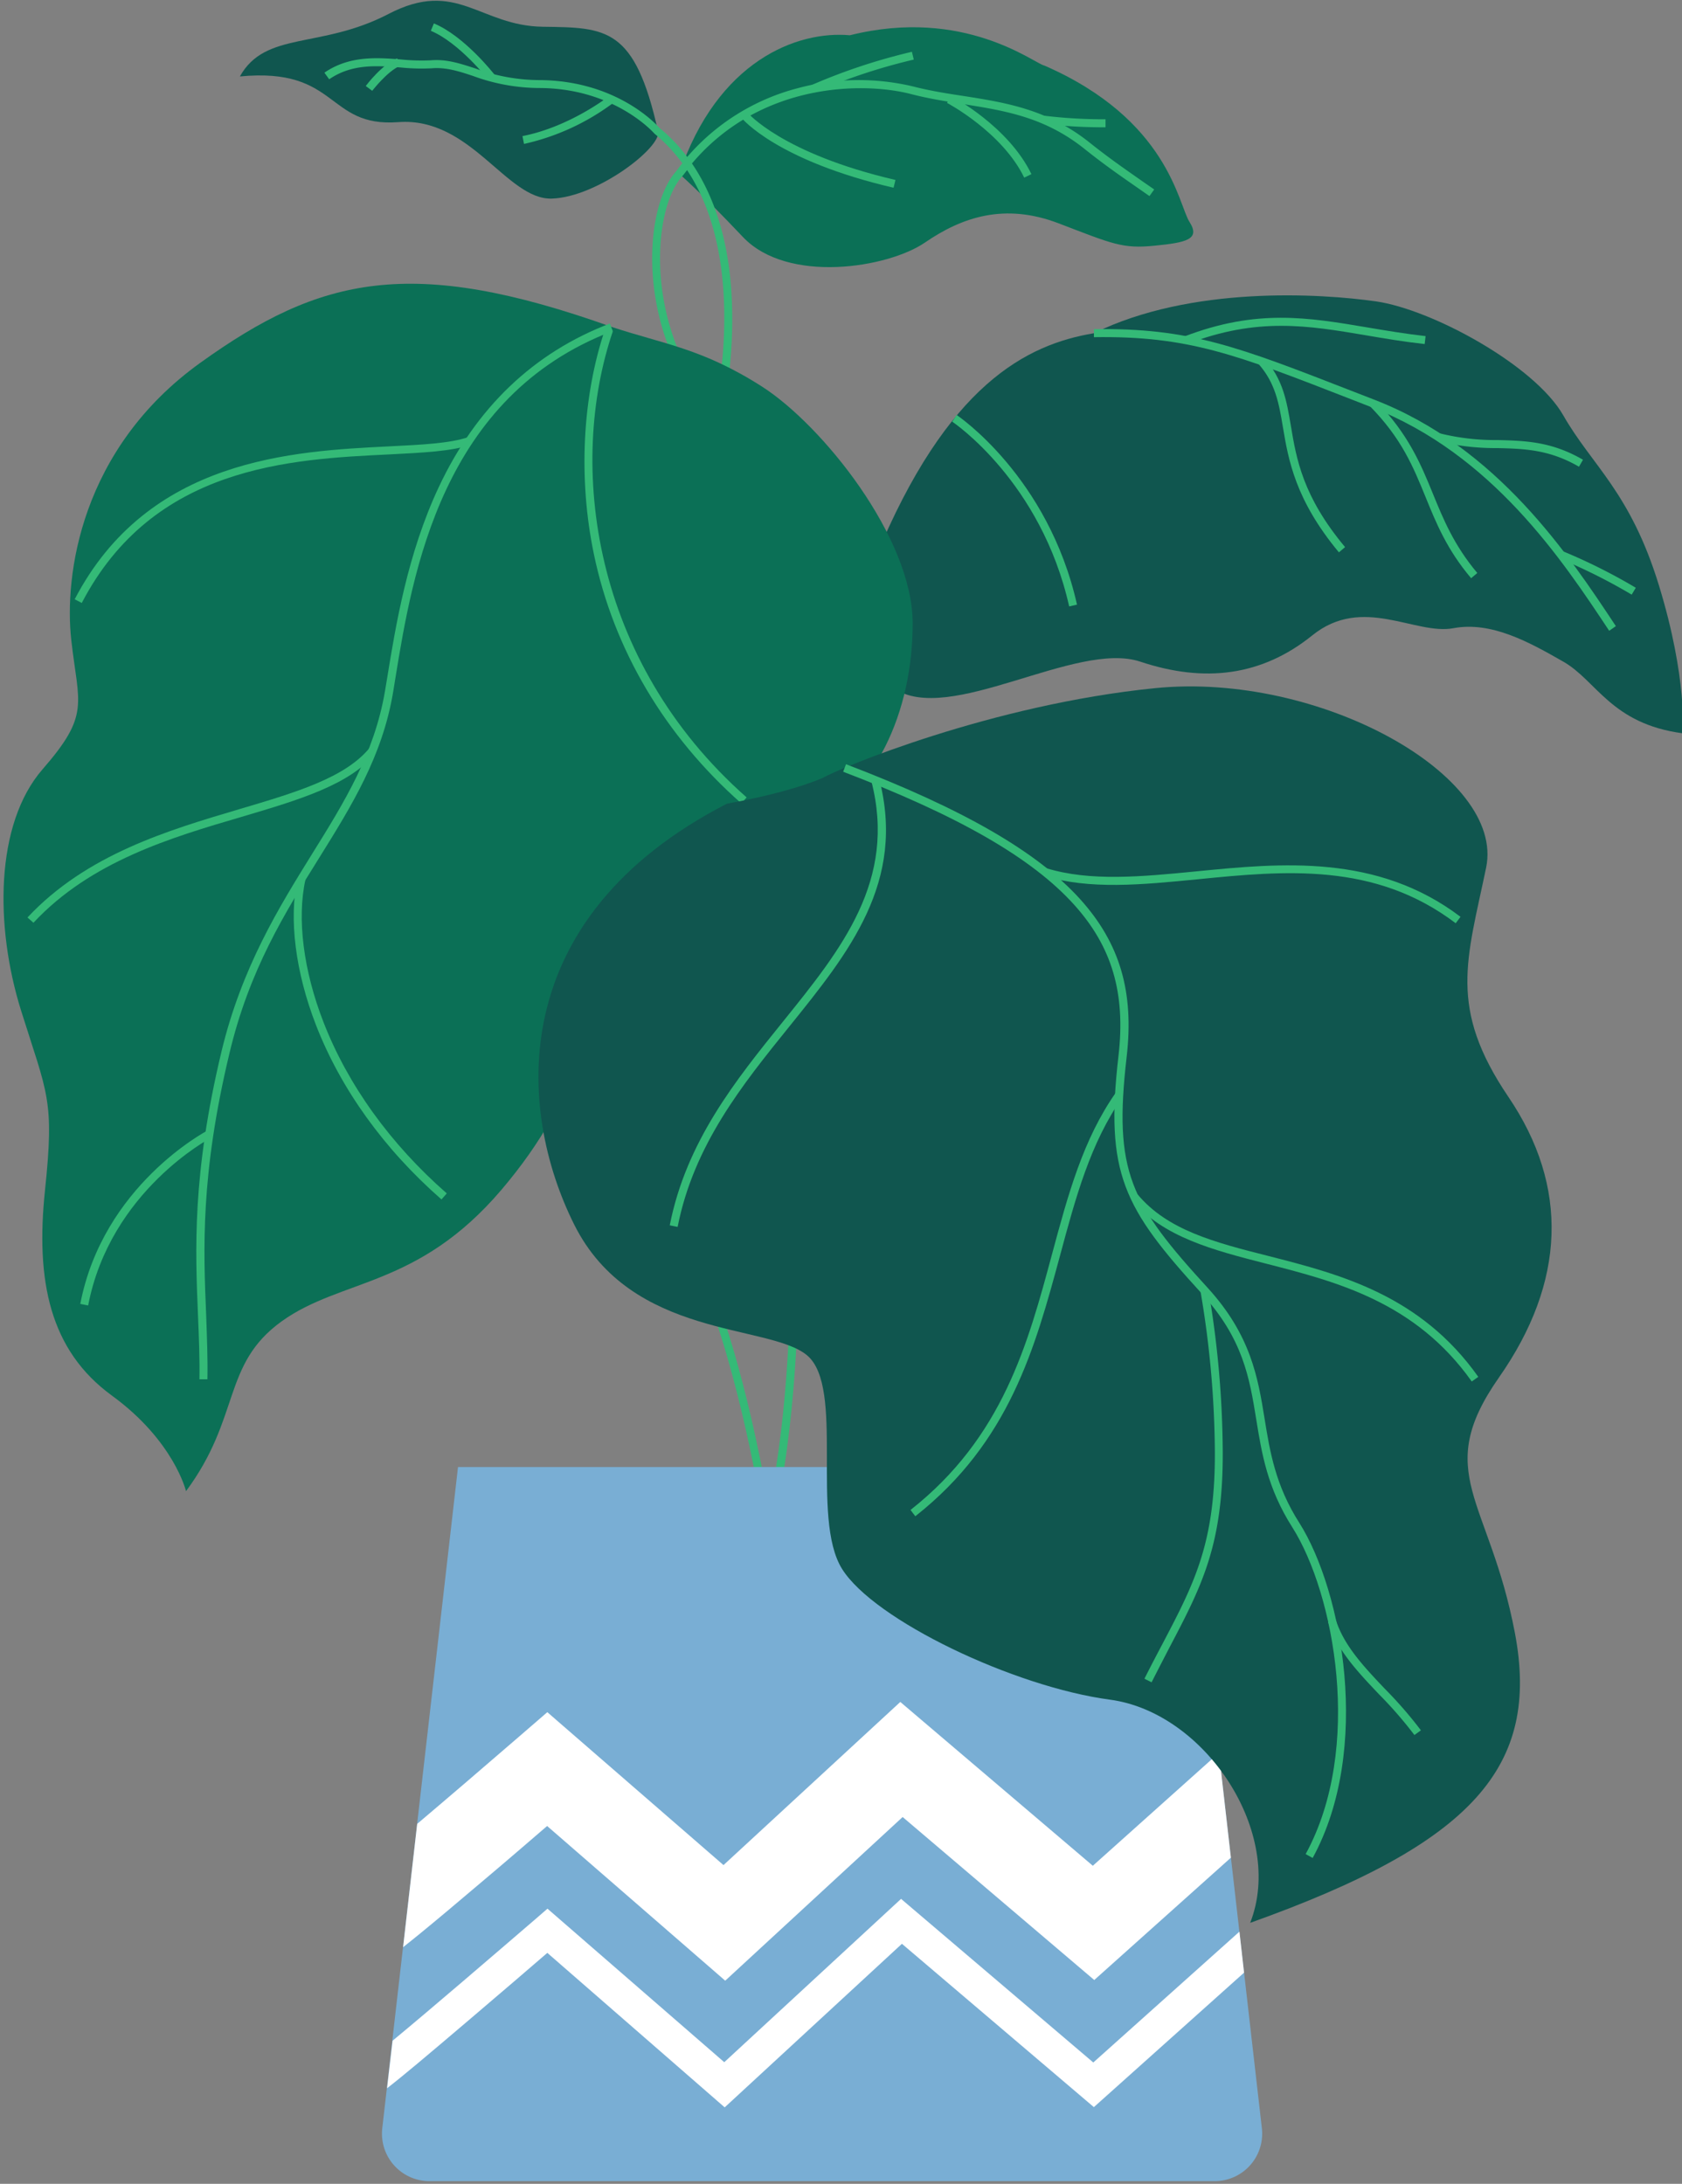 <svg id="Layer_1" data-name="Layer 1" xmlns="http://www.w3.org/2000/svg" viewBox="0 0 352 457"><rect x="0" y="0" width="352" height="457" fill="#808080" stroke="none"/><defs><style>.cls-1{fill:#10564f;}.cls-2{fill:#34ba77;}.cls-3{fill:#0b7056;}.cls-4{fill:#79aed4;}.cls-5{fill:#fff;}</style></defs><path class="cls-1" d="M183.19,116.79c15-36.37,31.7-44.71,45.71-47.05,20.36-10,47.38-8.34,59.06-6.67s33.2,13.35,39.2,23.86,14,16,20,35.53,5,31,5,31c-15-2-18-11-25-15s-15-8.5-23-7-19-7-29.53,1.5-22.52,10-36,5.5S198.54,152,187,144C182.53,125,183.19,116.79,183.19,116.79Z"/><path class="cls-2" d="M336.76,132C327,117.26,312.32,95.06,287,85.21l-4.23-1.65c-24.12-9.4-34.11-13.3-53.84-13l0-1.68C249,68.59,259,72.51,283.37,82l4.23,1.64c25.83,10,40.71,32.52,50.56,47.39Z"/><path class="cls-2" d="M298.15,72c-4.4-.49-8.41-1.17-12.28-1.83-12.19-2.06-22.71-3.84-37.44,1.82l-.6-1.57c15.16-5.82,25.89-4,38.32-1.9,3.85.65,7.83,1.32,12.19,1.82Z"/><path class="cls-2" d="M330.44,97.67c-6.22-3.62-11.48-3.76-17.05-3.9a50,50,0,0,1-12.51-1.46l.44-1.62a48.58,48.58,0,0,0,12.11,1.4c5.79.15,11.26.29,17.85,4.12Z"/><path class="cls-2" d="M341.47,124.44a116.59,116.59,0,0,0-15.09-7.55l.62-1.56A118.08,118.08,0,0,1,342.33,123Z"/><path class="cls-2" d="M307.87,121c-5.08-6-7.35-11.61-9.54-17-2.57-6.3-5-12.25-11.64-19l1.2-1.17c6.87,7,9.48,13.37,12,19.54,2.15,5.26,4.37,10.7,9.27,16.54Z"/><path class="cls-2" d="M280.2,115.59c-9.15-11-10.57-19.38-11.71-26.15-.84-5-1.56-9.27-5.14-13.31L264.61,75c3.9,4.39,4.66,8.91,5.54,14.14,1.16,6.92,2.48,14.75,11.34,25.35Z"/><path class="cls-2" d="M223.75,126.9c-5.87-26.14-24.29-38.54-24.48-38.66l.92-1.4c.2.12,19.18,12.89,25.2,39.69Z"/><path class="cls-1" d="M137.72,27.51C132.85,5.64,126.88,5.78,113.62,5.6S95.6-4.52,81.33,2.91,55.56,6.4,50.2,16c20.77-2,18,10.7,33.16,9.56s22.65,16.28,32.11,16S138.46,30.85,137.72,27.51Z"/><path class="cls-3" d="M142.15,36.38c8-23.69,24.69-30,35.71-29,24-6,38.7,6,40.7,6.34,26,11.34,28,29,30.36,32.7s-.67,4.34-7.34,5-8.67-.33-20-4.67-20.23-1.33-28,4-28.76,8.71-38.1-1.15S142.15,36.38,142.15,36.38Z"/><path class="cls-2" d="M150.6,89.23l-1-1.12C133,70.48,134.41,43.71,141.5,35.85c.42-.58.85-1.14,1.29-1.69A33.46,33.46,0,0,0,137,28l-.1-.1c-.09-.1-8.34-9.48-24.14-9.48A40.59,40.59,0,0,1,99,15.9c-3-1-5.67-1.85-8.62-1.61a42.76,42.76,0,0,1-6.55-.17c-5-.39-10.2-.79-14.94,2.47l-1-1.38c5.23-3.6,11-3.16,16-2.77a42.23,42.23,0,0,0,6.29.18c3.28-.27,6,.64,9.27,1.69a39.23,39.23,0,0,0,13.19,2.45c16.11,0,24.56,9.09,25.36,10a35.34,35.34,0,0,1,5.82,6.08,45.73,45.73,0,0,1,23-14.35,49.09,49.09,0,0,1,24.26-.4c3.52.91,7.11,1.48,10.58,2,8.68,1.36,17.65,2.78,26.37,9.75,4.33,3.46,8.07,6,11.08,8.12l2.44,1.69-1,1.38-2.42-1.69c-3-2.09-6.81-4.69-11.18-8.19-8.37-6.69-16.73-8-25.58-9.4-3.51-.56-7.14-1.13-10.74-2.07-9.82-2.55-31.41-2.53-45.82,14.53,5.24,7.68,8.11,17.93,8.4,30.21A99.09,99.09,0,0,1,151,87.74ZM143.79,35.6c-.32.41-.64.84-1,1.27l-.05.07c-3.41,3.74-5.19,12.28-4.44,21.25.51,6.13,2.68,17.66,11.35,27.58C151,79.14,155.34,53,143.79,35.6Z"/><path class="cls-3" d="M128,68.41c-42-15-61-10.51-86.08,7.51s-28.52,44.54-27,58.05,4,15.52-6,27-10,33-4.5,50.54,7,18.52,5,37.54,1,33.53,14,43,15.51,20,15.51,20c11.51-15.52,7.51-26.53,20-35.53s28.53-7,46-27.53,18.52-36.53,20.52-49.55S150.5,181,167,174s24-25.53,24-43.54S172,88.93,159.5,80.92,138.81,72,128,68.41Z"/><path class="cls-2" d="M160.64,324.05l-.63-4.28c0-.28-4.09-27.52-12-48.54l1.57-.59c6.08,16.19,9.88,36,11.36,44.59,4.31-20.75,4.37-44.05,4.37-44.3H167c0,.27-.06,27.05-5.36,48.91Z"/><path class="cls-4" d="M254.2,456.44H89.91A9.94,9.94,0,0,1,80,445.37L95.85,307h152.4l15.83,138.4A9.94,9.94,0,0,1,254.2,456.44Z"/><path class="cls-2" d="M17.11,126.18l-1.48-.77c15.4-29.54,45.74-31,65.81-32,6.82-.34,12.71-.63,16.48-1.91l.54,1.59c-4,1.35-10,1.65-16.93,2C60.66,96.09,32.07,97.5,17.11,126.18Z"/><path class="cls-2" d="M155.15,168.13c-16-14.13-26.71-32.18-30.87-52.19-3.29-15.81-2.42-33,2.38-47.15l1.59.54c-9.47,27.91-4.48,68.9,28,97.54Z"/><path class="cls-2" d="M7,193.1,5.75,192c12.34-13.19,29.36-18.23,44.37-22.68,11.88-3.52,22.14-6.56,27.27-12.86l1.3,1.06c-5.46,6.7-15.95,9.81-28.09,13.41C35.79,175.27,19,180.24,7,193.1Z"/><path class="cls-2" d="M92.39,251c-12-10.5-21.07-23.12-26.26-36.48-4.31-11.1-5.72-22.3-3.86-30.75l1.64.36c-1.79,8.13-.41,19,3.79,29.78,5.09,13.11,14,25.5,25.8,35.83Z"/><path class="cls-2" d="M18.45,273.19l-1.65-.32c4.77-24.81,26.39-36.16,26.61-36.28l.77,1.5C44,238.2,23.06,249.2,18.45,273.19Z"/><path class="cls-5" d="M259.38,404.23,228.8,431.61l-40.23-34.24-37,34.18-37-32.13-2.3,2c-9,7.74-21.87,18.81-30.11,25.63L81,437c3.1-2.38,8.14-6.63,16.89-14.07,6.64-5.64,13.27-11.34,16.65-14.26L151.66,441l37.09-34.23,40.17,34.18,31.43-28.14Z"/><path class="cls-5" d="M84.36,407.48c1.11-.86,2.33-1.87,3.73-3,3.29-2.69,7.78-6.46,13.35-11.19,4.75-4,9.5-8.11,13.06-11.17l37.27,32.37,37.13-34.25L229,414.35l28.59-25.6-2.5-21.94-26.39,23.63-40.29-34.28-37,34.14-36.87-32-5.91,5.11c-7.2,6.23-14.83,12.77-21.32,18.26Z"/><path class="cls-2" d="M43.41,288.64l-1.67,0c.07-4.36-.11-8.67-.3-13.23-.58-13.88-1.24-29.6,4.89-55.27,4.24-17.72,12.1-30.34,19-41.47,6.71-10.77,13-20.95,15.23-34,.16-.92.31-1.89.48-2.89,1.78-10.9,4.21-25.84,10.79-39.86,7.8-16.61,19.85-28.13,35.81-34.22l.59,1.57C92.37,82.89,86.34,119.88,82.73,142c-.16,1-.32,2-.47,2.9C80,158.3,73.59,168.61,66.79,179.53,59.59,191.09,52.14,203,48,220.5c-6.09,25.44-5.43,41-4.85,54.81C43.31,279.9,43.49,284.23,43.41,288.64Z"/><path class="cls-1" d="M152.16,168.17c-46.71,24-44,64.06-32,88.08s40.71,20.69,48.72,27.36.66,34,7.34,44.71,36,24.69,56.05,27.36,36.7,28,29.36,46.71c46.71-16.68,60.72-32.7,55.39-60.72s-17.35-33.37-3.34-53.39,14.68-40,2-58.72-8.67-28.69-4.67-48S276.06,140.59,241.8,144s-66.28,16.8-69.62,18.8C164.18,166.17,152.16,168.17,152.16,168.17Z"/><path class="cls-2" d="M274.71,388.81l-1.47-.81c12.11-22.19,6-54.53-2.8-68.4-5.21-8.19-6.39-15.46-7.53-22.5-1.41-8.7-2.74-16.92-11.44-26.43-16.39-17.93-20.24-25.15-17.4-49.71,1.52-13.09-1.35-22.85-9.31-31.66-8.81-9.76-24.16-18.59-48.31-27.8l.6-1.57c24.4,9.31,40,18.28,49,28.24,8.3,9.2,11.31,19.37,9.73,33-2.78,24,.74,30.63,17,48.38,9,9.89,10.47,18.74,11.86,27.3,1.11,6.87,2.26,14,7.29,21.86C280.91,332.91,287.13,366.05,274.71,388.81Z"/><path class="cls-2" d="M191.55,317.3l-1-1.32c19.3-15.19,24.55-34.71,29.63-53.59,3.33-12.36,6.47-24,13.38-33.81l1.37,1c-6.73,9.54-9.84,21.07-13.12,33.28C216.62,282,211.29,301.76,191.55,317.3Z"/><path class="cls-2" d="M304.64,193.2c-16.95-12.84-35.81-11-54.06-9.19-11.61,1.14-22.59,2.22-32.15-.74l.49-1.6c9.24,2.85,20.05,1.79,31.5.67,17.7-1.74,37.76-3.71,55.23,9.52Z"/><path class="cls-2" d="M141.81,256.75l-1.65-.33c3.47-17.56,13.76-30.31,23.7-42.64,12.26-15.2,23.85-29.56,18.49-50.33L184,163c5.57,21.58-6.27,36.26-18.8,51.8C155.35,227,145.2,239.59,141.81,256.75Z"/><path class="cls-2" d="M308,289.1c-11.78-16.64-28.32-20.88-42.92-24.63-11.16-2.86-21.7-5.56-28.28-13.42l1.29-1.08c6.23,7.44,16,10,27.41,12.88,14.87,3.81,31.73,8.13,43.87,25.28Z"/><path class="cls-2" d="M241,352.05l-1.5-.75c1.31-2.6,2.54-4.95,3.74-7.22,6.66-12.69,11.07-21.07,11-40.2a206.16,206.16,0,0,0-3-33.62l1.65-.32a207.52,207.52,0,0,1,3,33.94c.06,19.54-4.42,28.07-11.21,41C243.53,347.12,242.3,349.47,241,352.05Z"/><path class="cls-2" d="M296,363.08a85.59,85.59,0,0,0-7.33-8.44c-4.57-4.81-8.88-9.36-10.72-15.17l1.6-.5c1.72,5.44,5.91,9.85,10.34,14.52a85.88,85.88,0,0,1,7.47,8.61Z"/><path class="cls-2" d="M102.23,16.74c-.06-.08-6.1-7.8-12.07-10.29L90.8,4.9c6.39,2.66,12.5,10.48,12.76,10.81Z"/><path class="cls-2" d="M109.66,30.12l-.32-1.64c9.92-1.94,18-8.28,18.11-8.35l1,1.32A48.92,48.92,0,0,1,109.66,30.12Z"/><path class="cls-2" d="M77.89,19l-1.35-1c.14-.18,3.35-4.48,6.58-5.79l.63,1.55C81,14.93,77.92,19,77.89,19Z"/><path class="cls-2" d="M231.36,26.64a106,106,0,0,1-13.12-.76l.23-1.67a103.41,103.41,0,0,0,12.89.75Z"/><path class="cls-2" d="M214.34,37.17c-4.58-9.47-16-15.57-16.15-15.63l.78-1.49c.49.26,12.06,6.42,16.88,16.39Z"/><path class="cls-2" d="M170.46,19.36l-.71-1.52a122.94,122.94,0,0,1,21.09-7l.39,1.63A121.74,121.74,0,0,0,170.46,19.36Z"/><path class="cls-2" d="M187,39.29c-24.35-5.67-31.61-14.35-31.91-14.72l1.31-1.05c.06.08,7.28,8.62,31,14.14Z"/></svg>